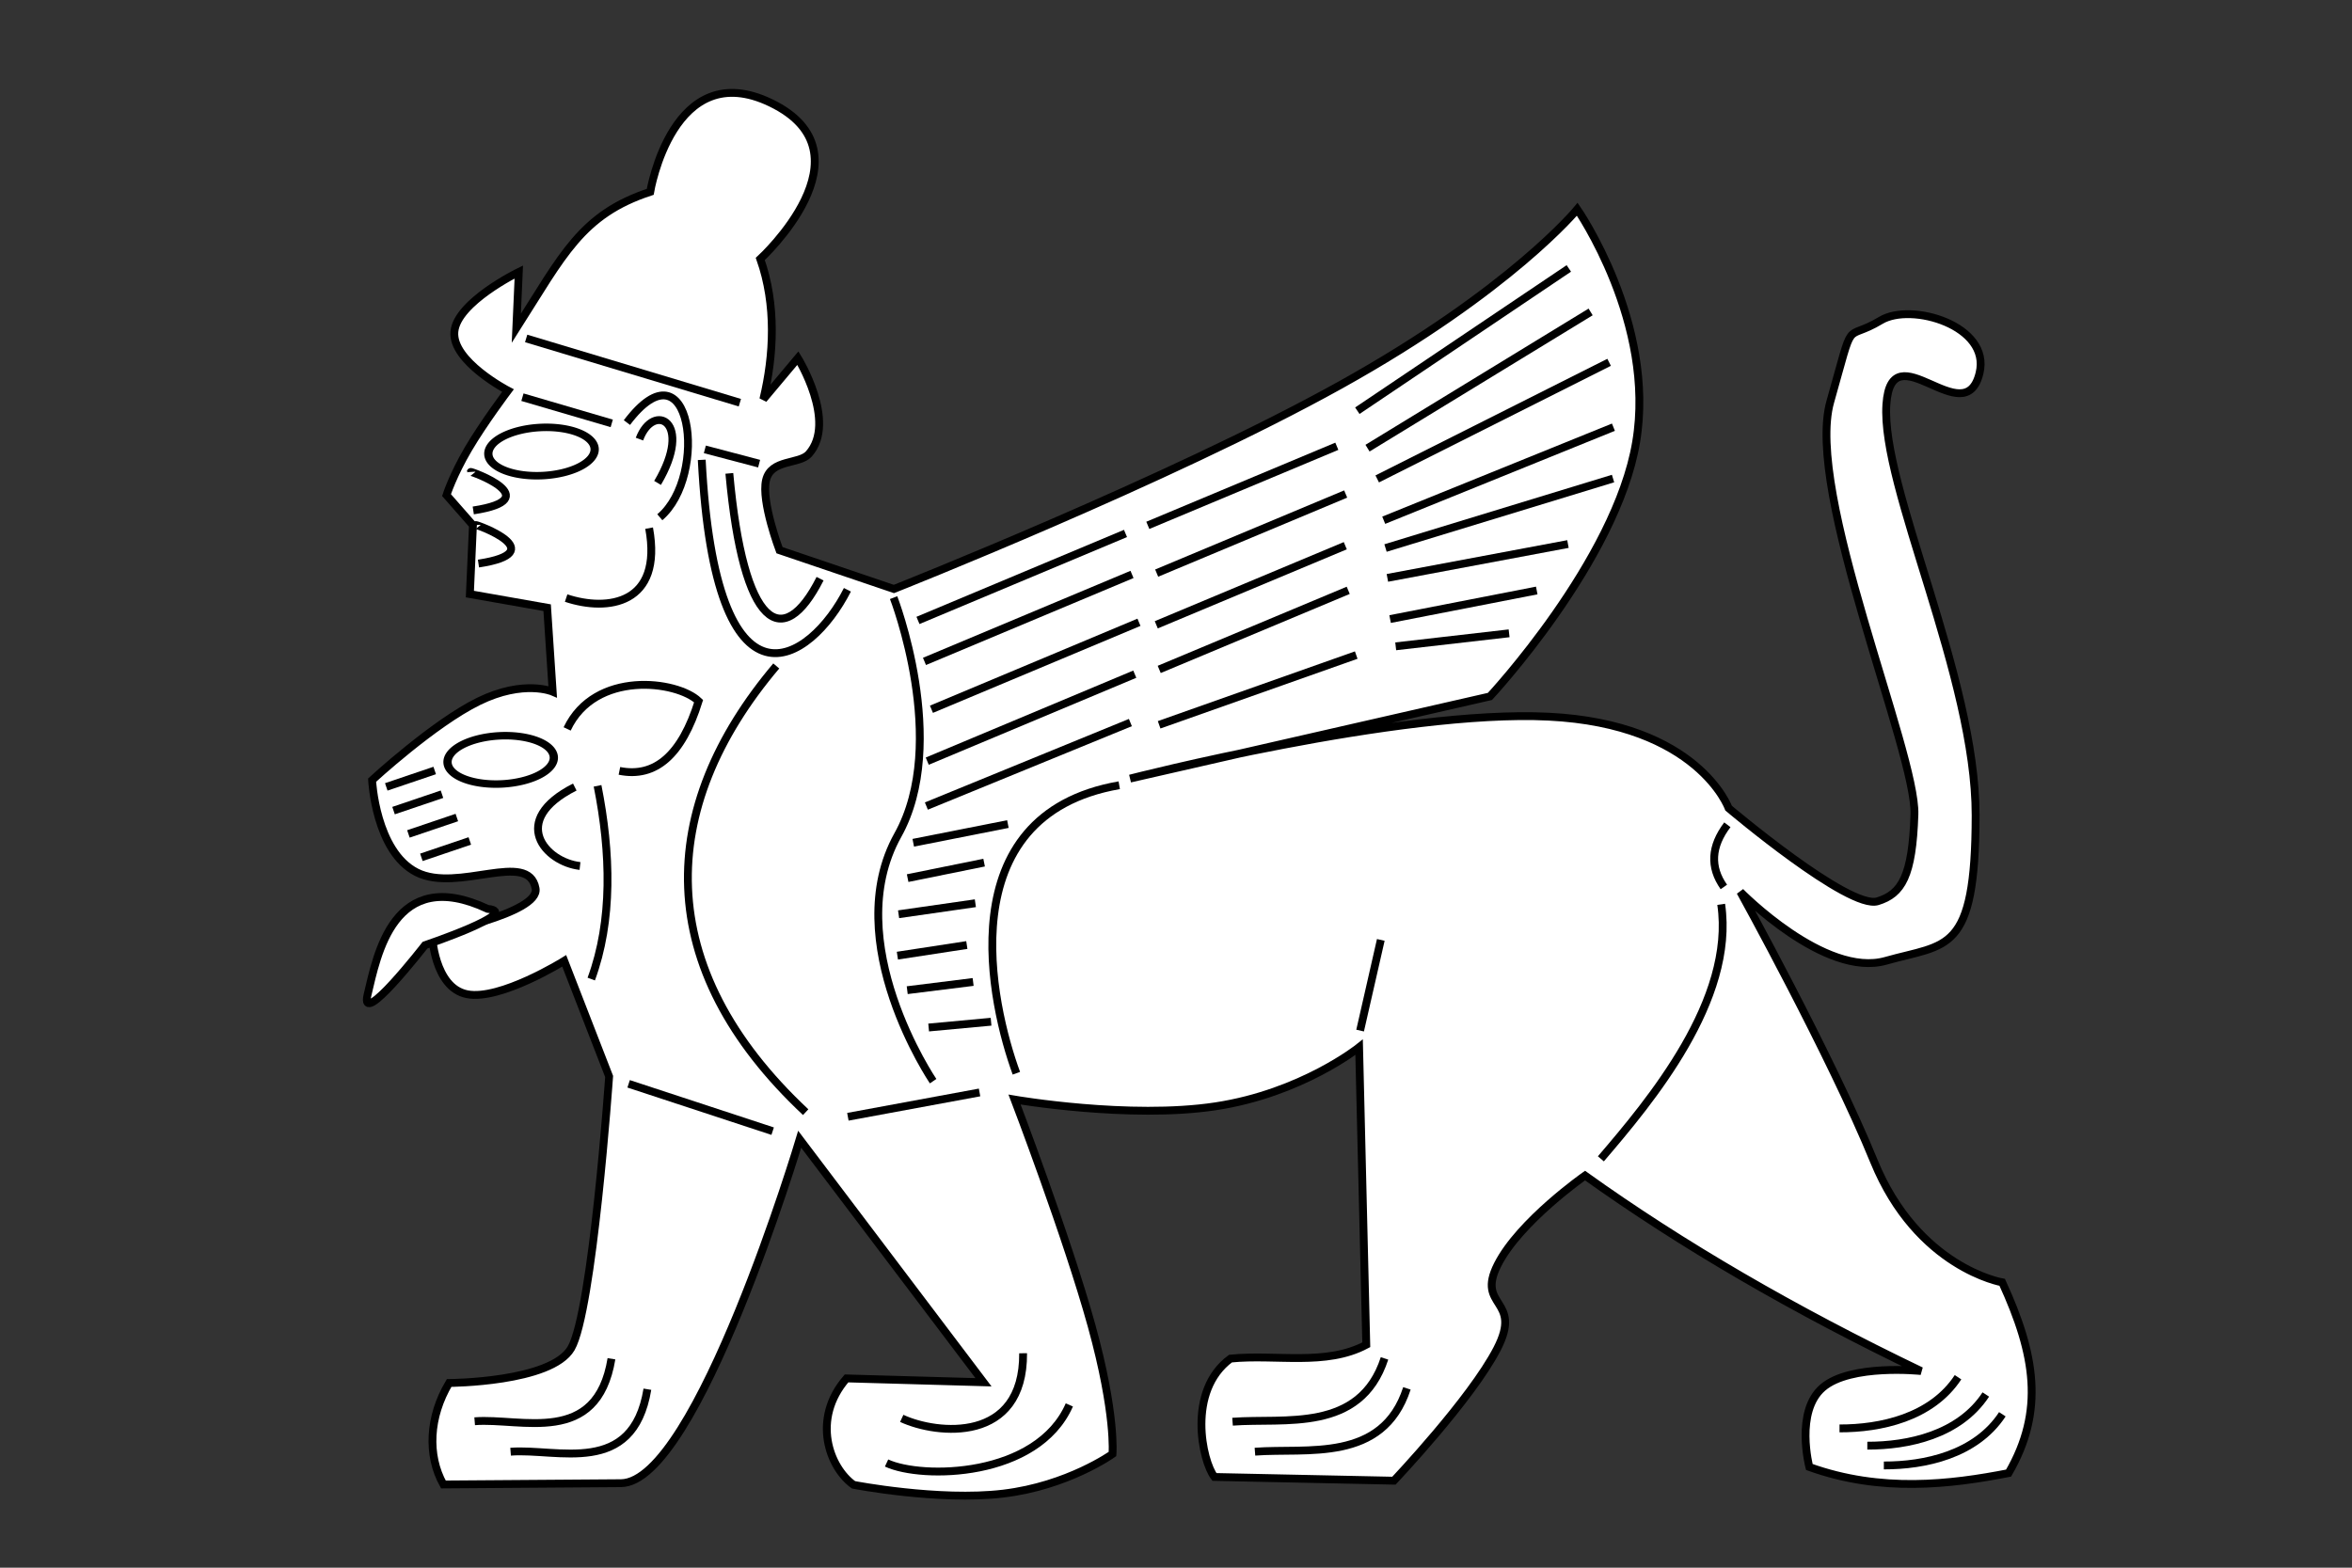<?xml version="1.0" encoding="UTF-8" standalone="no"?>
<!-- Created with Inkscape (http://www.inkscape.org/) -->
<svg
   xmlns:dc="http://purl.org/dc/elements/1.1/"
   xmlns:cc="http://web.resource.org/cc/"
   xmlns:rdf="http://www.w3.org/1999/02/22-rdf-syntax-ns#"
   xmlns:svg="http://www.w3.org/2000/svg"
   xmlns="http://www.w3.org/2000/svg"
   xmlns:sodipodi="http://sodipodi.sourceforge.net/DTD/sodipodi-0.dtd"
   xmlns:inkscape="http://www.inkscape.org/namespaces/inkscape"
   width="600px"
   height="400px"
   id="svg4618"
   sodipodi:version="0.32"
   inkscape:version="0.44"
   sodipodi:docbase="C:\Documents and Settings\다니엘\바탕 화면"
   sodipodi:docname="hittite.svg"
   inkscape:export-filename="/Users/daniel/Desktop/hittite.png"
   inkscape:export-xdpi="16.860001"
   inkscape:export-ydpi="16.860001">
  <rect width="100%" height="100%" fill="#333333" stroke="none"/>
  <defs
     id="defs4620" />
  <sodipodi:namedview
     id="base"
     pagecolor="#ffffff"
     bordercolor="#666666"
     borderopacity="1.0"
     inkscape:pageopacity="0.0"
     inkscape:pageshadow="2"
     inkscape:zoom="0.86"
     inkscape:cx="300"
     inkscape:cy="200"
     inkscape:document-units="px"
     inkscape:current-layer="layer1"
     inkscape:window-width="847"
     inkscape:window-height="579"
     inkscape:window-x="30"
     inkscape:window-y="127" />
  <g
     inkscape:label="Layer 1"
     inkscape:groupmode="layer"
     id="layer1">
    <g
       id="g5706"
       style="fill:white;fill-opacity:1;stroke-width:2;stroke-miterlimit:4;stroke-dasharray:none">
      <path
         sodipodi:nodetypes="czcczcccczczczccccczzcczccczczzzzzzzzcscczcsccszccczccczczccccczcszczcc"
         id="path5575"
         d="M 155.39,274.664 C 155.39,274.664 151.175,334.621 145.695,344.023 C 140.607,352.753 114.574,352.873 114.574,352.873 C 109.435,361.504 108.948,371.297 113.111,378.766 L 158.408,378.439 C 177.808,378.299 204.002,290.684 204.002,290.684 L 250.89,352.689 L 215.95,351.706 C 206.924,362.154 211.624,374.499 217.74,378.857 C 217.74,378.857 239.418,383.065 255.933,381.098 C 272.448,379.132 283.8,370.99 283.8,370.99 C 283.8,370.99 284.72,360.902 278.474,338.294 C 272.228,315.685 258.816,280.556 258.816,280.556 C 258.816,280.556 288.143,285.612 310.116,282.275 C 332.089,278.938 346.708,267.21 346.708,267.21 L 348.541,343.118 C 338.251,348.623 325.447,345.474 313.9,346.652 C 302.701,354.905 306.715,372.884 309.806,376.85 L 355.584,377.803 C 355.584,377.803 375.222,357.095 381.901,344.186 C 388.58,331.277 376.456,333.724 382.068,322.666 C 387.679,311.607 404.348,299.952 404.348,299.952 C 429.107,317.66 457.679,334.284 490.066,349.823 C 490.066,349.823 472.108,347.924 464.982,354.045 C 457.855,360.165 461.562,374.306 461.562,374.306 C 479.877,380.905 497.615,378.745 512.391,375.866 C 521.588,359.996 519.226,345.628 510.768,327.195 C 510.768,327.195 489.162,323.529 478.051,296.302 C 467.042,269.324 443.961,227.544 443.961,227.544 C 443.961,227.544 465.509,249.581 481.07,245.156 C 496.63,240.732 503.95,243.563 503.988,208.067 C 504.026,172.572 479.786,124.262 481.221,103.173 C 482.52,84.088 501.22,110.798 504.984,95.183 C 507.897,83.101 487.563,77.076 479.808,81.738 C 470.106,87.569 473.361,79.76 466.91,102.511 C 460.382,125.535 488.885,191.94 488.374,207.799 C 487.866,223.557 485.147,228.063 478.994,229.956 C 471.685,232.205 440.968,206.194 440.968,206.194 C 440.968,206.194 433.213,184.743 395.044,182.858 C 356.875,180.974 288.292,198.657 288.292,198.657 L 380.079,177.698 C 380.079,177.698 412.245,143.21 417.375,112.817 C 422.505,82.424 402.362,53.395 402.362,53.395 C 402.362,53.395 385.492,74.024 341.91,98.245 C 298.329,122.467 228.035,150.28 228.035,150.28 L 198.849,140.382 C 198.849,140.382 194.15,127.986 195.416,122.529 C 196.681,117.073 203.912,118.556 206.332,115.83 C 213.603,107.643 203.544,91.37 203.544,91.37 L 194.726,101.884 C 197.429,90.666 198.081,77.801 193.951,66.073 C 193.951,66.073 223.321,39.147 196.657,26.253 C 171.635,14.153 165.873,48.945 165.873,48.945 C 148.273,54.737 143.603,65.105 131.709,83.773 L 132.347,69.397 C 132.347,69.397 116.604,77.059 115.913,84.625 C 115.223,92.191 129.586,99.662 129.586,99.662 C 129.586,99.662 123.391,107.884 119.471,114.549 C 115.551,121.214 113.907,126.322 113.907,126.322 L 120.652,134.007 L 119.868,151.582 L 139.579,155.053 L 140.992,176.488 C 140.992,176.488 133.648,173.299 122.131,178.94 C 110.614,184.58 94.923,199.051 94.923,199.051 C 94.923,199.051 95.807,217.31 106.325,222.6 C 116.843,227.89 134.827,216.813 136.628,226.685 C 137.795,233.08 110.197,238.381 110.197,238.381 C 110.197,238.381 110.697,251.978 119.132,253.674 C 127.566,255.37 143.934,245.166 143.934,245.166 L 155.39,274.664 z "
         style="fill:white;fill-opacity:1;fill-rule:evenodd;stroke:#000000;stroke-width:2;stroke-linecap:butt;stroke-linejoin:miter;stroke-miterlimit:4;stroke-dasharray:none;stroke-opacity:1" />
      <path
         sodipodi:nodetypes="cczc"
         id="path5483"
         d="M 108.412,241.169 C 108.412,241.169 133.336,232.734 124.392,231.9 C 100.331,220.601 96.168,243.849 93.774,253.767 C 91.581,262.857 108.412,241.169 108.412,241.169 z "
         style="fill:white;fill-opacity:1;fill-rule:evenodd;stroke:#000000;stroke-width:2;stroke-linecap:butt;stroke-linejoin:miter;stroke-miterlimit:4;stroke-dasharray:none;stroke-opacity:1" />
    </g>
    <path
       style="fill:none;fill-opacity:1;fill-rule:evenodd;stroke:#000000;stroke-width:2;stroke-linecap:butt;stroke-linejoin:miter;stroke-miterlimit:4;stroke-dasharray:none;stroke-opacity:1"
       d="M 234.176,158.303 L 287.117,136.111"
       id="path5357" />
    <path
       style="fill:none;fill-opacity:1;fill-rule:evenodd;stroke:#000000;stroke-width:2;stroke-linecap:butt;stroke-linejoin:miter;stroke-miterlimit:4;stroke-dasharray:none;stroke-opacity:1"
       d="M 292.81,134.046 L 341.026,113.867"
       id="path5359" />
    <path
       style="fill:none;fill-opacity:1;fill-rule:evenodd;stroke:#000000;stroke-width:2;stroke-linecap:butt;stroke-linejoin:miter;stroke-miterlimit:4;stroke-dasharray:none;stroke-opacity:1"
       d="M 346.257,104.796 L 400.21,68.487"
       id="path5361" />
    <path
       style="fill:none;fill-opacity:1;fill-rule:evenodd;stroke:#000000;stroke-width:2;stroke-linecap:butt;stroke-linejoin:miter;stroke-miterlimit:4;stroke-dasharray:none;stroke-opacity:1"
       d="M 235.837,168.76 L 288.778,146.568"
       id="path5363" />
    <path
       style="fill:none;fill-opacity:1;fill-rule:evenodd;stroke:#000000;stroke-width:2;stroke-linecap:butt;stroke-linejoin:miter;stroke-miterlimit:4;stroke-dasharray:none;stroke-opacity:1"
       d="M 237.614,180.969 L 290.554,158.777"
       id="path5365" />
    <path
       style="fill:none;fill-opacity:1;fill-rule:evenodd;stroke:#000000;stroke-width:2;stroke-linecap:butt;stroke-linejoin:miter;stroke-miterlimit:4;stroke-dasharray:none;stroke-opacity:1"
       d="M 236.543,194.21 L 289.484,172.018"
       id="path5367" />
    <path
       style="fill:none;fill-opacity:1;fill-rule:evenodd;stroke:#000000;stroke-width:2;stroke-linecap:butt;stroke-linejoin:miter;stroke-miterlimit:4;stroke-dasharray:none;stroke-opacity:1"
       d="M 236.318,205.668 L 288.364,184.362"
       id="path5369" />
    <path
       style="fill:none;fill-opacity:1;fill-rule:evenodd;stroke:#000000;stroke-width:2;stroke-linecap:butt;stroke-linejoin:miter;stroke-miterlimit:4;stroke-dasharray:none;stroke-opacity:1"
       d="M 295.07,146.229 L 343.286,126.05"
       id="path5371" />
    <path
       style="fill:none;fill-opacity:1;fill-rule:evenodd;stroke:#000000;stroke-width:2;stroke-linecap:butt;stroke-linejoin:miter;stroke-miterlimit:4;stroke-dasharray:none;stroke-opacity:1"
       d="M 294.968,159.418 L 343.184,139.238"
       id="path5373" />
    <path
       style="fill:none;fill-opacity:1;fill-rule:evenodd;stroke:#000000;stroke-width:2;stroke-linecap:butt;stroke-linejoin:miter;stroke-miterlimit:4;stroke-dasharray:none;stroke-opacity:1"
       d="M 295.719,170.803 L 343.934,150.623"
       id="path5375" />
    <path
       style="fill:none;fill-opacity:1;fill-rule:evenodd;stroke:#000000;stroke-width:2;stroke-linecap:butt;stroke-linejoin:miter;stroke-miterlimit:4;stroke-dasharray:none;stroke-opacity:1"
       d="M 295.699,184.933 L 345.975,167.145"
       id="path5377" />
    <path
       style="fill:none;fill-opacity:1;fill-rule:evenodd;stroke:#000000;stroke-width:2;stroke-linecap:butt;stroke-linejoin:miter;stroke-miterlimit:4;stroke-dasharray:none;stroke-opacity:1"
       d="M 348.856,114.348 L 405.772,79.589"
       id="path5379" />
    <path
       style="fill:none;fill-opacity:1;fill-rule:evenodd;stroke:#000000;stroke-width:2;stroke-linecap:butt;stroke-linejoin:miter;stroke-miterlimit:4;stroke-dasharray:none;stroke-opacity:1"
       d="M 351.334,122.197 L 410.488,92.445"
       id="path5381" />
    <path
       style="fill:none;fill-opacity:1;fill-rule:evenodd;stroke:#000000;stroke-width:2;stroke-linecap:butt;stroke-linejoin:miter;stroke-miterlimit:4;stroke-dasharray:none;stroke-opacity:1"
       d="M 352.992,132.739 L 411.588,108.999"
       id="path5383" />
    <path
       style="fill:none;fill-opacity:1;fill-rule:evenodd;stroke:#000000;stroke-width:2;stroke-linecap:butt;stroke-linejoin:miter;stroke-miterlimit:4;stroke-dasharray:none;stroke-opacity:1"
       d="M 353.45,139.83 L 411.489,122.103"
       id="path5385" />
    <path
       style="fill:none;fill-opacity:1;fill-rule:evenodd;stroke:#000000;stroke-width:2;stroke-linecap:butt;stroke-linejoin:miter;stroke-miterlimit:4;stroke-dasharray:none;stroke-opacity:1"
       d="M 353.926,147.448 L 399.988,138.81"
       id="path5389" />
    <path
       style="fill:none;fill-opacity:1;fill-rule:evenodd;stroke:#000000;stroke-width:2;stroke-linecap:butt;stroke-linejoin:miter;stroke-miterlimit:4;stroke-dasharray:none;stroke-opacity:1"
       d="M 354.619,157.957 L 392.026,150.665"
       id="path5391" />
    <path
       style="fill:none;fill-opacity:1;fill-rule:evenodd;stroke:#000000;stroke-width:2;stroke-linecap:butt;stroke-linejoin:miter;stroke-miterlimit:4;stroke-dasharray:none;stroke-opacity:1"
       d="M 356.048,164.911 L 384.974,161.592"
       id="path5393" />
    <path
       style="fill:none;fill-opacity:1;fill-rule:evenodd;stroke:#000000;stroke-width:2;stroke-linecap:butt;stroke-linejoin:miter;stroke-miterlimit:4;stroke-dasharray:none;stroke-opacity:1"
       d="M 232.974,215.033 L 257.116,210.261"
       id="path5395" />
    <path
       style="fill:none;fill-opacity:1;fill-rule:evenodd;stroke:#000000;stroke-width:2;stroke-linecap:butt;stroke-linejoin:miter;stroke-miterlimit:4;stroke-dasharray:none;stroke-opacity:1"
       d="M 231.542,224.054 L 251.048,220.102"
       id="path5397" />
    <path
       style="fill:none;fill-opacity:1;fill-rule:evenodd;stroke:#000000;stroke-width:2;stroke-linecap:butt;stroke-linejoin:miter;stroke-miterlimit:4;stroke-dasharray:none;stroke-opacity:1"
       d="M 229.235,233.275 L 248.817,230.461"
       id="path5399" />
    <path
       style="fill:none;fill-opacity:1;fill-rule:evenodd;stroke:#000000;stroke-width:2;stroke-linecap:butt;stroke-linejoin:miter;stroke-miterlimit:4;stroke-dasharray:none;stroke-opacity:1"
       d="M 228.926,243.838 L 246.639,241.125"
       id="path5401" />
    <path
       style="fill:none;fill-opacity:1;fill-rule:evenodd;stroke:#000000;stroke-width:2;stroke-linecap:butt;stroke-linejoin:miter;stroke-miterlimit:4;stroke-dasharray:none;stroke-opacity:1"
       d="M 231.433,252.646 L 248.249,250.552"
       id="path5403" />
    <path
       style="fill:none;fill-opacity:1;fill-rule:evenodd;stroke:#000000;stroke-width:2;stroke-linecap:butt;stroke-linejoin:miter;stroke-miterlimit:4;stroke-dasharray:none;stroke-opacity:1"
       d="M 236.902,262.173 L 252.821,260.698"
       id="path5405" />
    <path
       style="fill:none;fill-opacity:1;fill-rule:evenodd;stroke:#000000;stroke-width:2;stroke-linecap:butt;stroke-linejoin:miter;stroke-miterlimit:4;stroke-dasharray:none;stroke-opacity:1"
       d="M 439.079,230.742 C 442.632,255.159 421.015,280.934 408.386,295.678"
       id="path5407"
       sodipodi:nodetypes="cc" />
    <path
       style="fill:none;fill-opacity:1;fill-rule:evenodd;stroke:#000000;stroke-width:2;stroke-linecap:butt;stroke-linejoin:miter;stroke-miterlimit:4;stroke-dasharray:none;stroke-opacity:1"
       d="M 198.026,169.921 C 167.383,206.144 166.186,246.93 205.531,283.771"
       id="path5409"
       sodipodi:nodetypes="cc" />
    <path
       style="fill:none;fill-opacity:1;fill-rule:evenodd;stroke:#000000;stroke-width:2;stroke-linecap:butt;stroke-linejoin:miter;stroke-miterlimit:4;stroke-dasharray:none;stroke-opacity:1"
       d="M 160.366,276.54 L 197.107,288.62"
       id="path5411" />
    <path
       style="fill:none;fill-opacity:1;fill-rule:evenodd;stroke:#000000;stroke-width:2;stroke-linecap:butt;stroke-linejoin:miter;stroke-miterlimit:4;stroke-dasharray:none;stroke-opacity:1"
       d="M 216.295,284.948 L 249.888,278.742"
       id="path5413" />
    <path
       style="fill:none;fill-opacity:1;fill-rule:evenodd;stroke:#000000;stroke-width:2;stroke-linecap:butt;stroke-linejoin:miter;stroke-miterlimit:4;stroke-dasharray:none;stroke-opacity:1"
       d="M 155.983,346.693 C 152.283,369.158 133.009,361.702 121.089,362.638"
       id="path5415"
       sodipodi:nodetypes="cc" />
    <path
       style="fill:none;fill-opacity:1;fill-rule:evenodd;stroke:#000000;stroke-width:2;stroke-linecap:butt;stroke-linejoin:miter;stroke-miterlimit:4;stroke-dasharray:none;stroke-opacity:1"
       d="M 165.149,354.463 C 161.448,376.928 142.174,369.472 130.254,370.408"
       id="path5419"
       sodipodi:nodetypes="cc" />
    <path
       style="fill:none;fill-opacity:1;fill-rule:evenodd;stroke:#000000;stroke-width:2;stroke-linecap:butt;stroke-linejoin:miter;stroke-miterlimit:4;stroke-dasharray:none;stroke-opacity:1"
       d="M 261,345.287 C 261.141,368.313 239.057,366.1 230.036,361.899"
       id="path5421"
       sodipodi:nodetypes="cc" />
    <path
       style="fill:none;fill-opacity:1;fill-rule:evenodd;stroke:#000000;stroke-width:2;stroke-linecap:butt;stroke-linejoin:miter;stroke-miterlimit:4;stroke-dasharray:none;stroke-opacity:1"
       d="M 272.791,358.471 C 264.603,377.107 235.186,377.492 226.165,373.291"
       id="path5425"
       sodipodi:nodetypes="cc" />
    <path
       style="fill:none;fill-opacity:1;fill-rule:evenodd;stroke:#000000;stroke-width:2;stroke-linecap:butt;stroke-linejoin:miter;stroke-miterlimit:4;stroke-dasharray:none;stroke-opacity:1"
       d="M 353.19,346.6 C 347,365.684 327.634,361.748 314.423,362.754"
       id="path5427"
       sodipodi:nodetypes="cc" />
    <path
       style="fill:none;fill-opacity:1;fill-rule:evenodd;stroke:#000000;stroke-width:2;stroke-linecap:butt;stroke-linejoin:miter;stroke-miterlimit:4;stroke-dasharray:none;stroke-opacity:1"
       d="M 358.905,354.249 C 352.715,373.332 333.35,369.397 320.139,370.402"
       id="path5429"
       sodipodi:nodetypes="cc" />
    <path
       style="fill:none;fill-opacity:1;fill-rule:evenodd;stroke:#000000;stroke-width:2;stroke-linecap:butt;stroke-linejoin:miter;stroke-miterlimit:4;stroke-dasharray:none;stroke-opacity:1"
       d="M 499.494,351.405 C 492.727,361.731 479.631,364.488 469.267,364.462"
       id="path5433"
       sodipodi:nodetypes="cc" />
    <path
       style="fill:none;fill-opacity:1;fill-rule:evenodd;stroke:#000000;stroke-width:2;stroke-linecap:butt;stroke-linejoin:miter;stroke-miterlimit:4;stroke-dasharray:none;stroke-opacity:1"
       d="M 506.585,355.811 C 499.817,366.137 486.722,368.894 476.358,368.867"
       id="path5435"
       sodipodi:nodetypes="cc" />
    <path
       style="fill:none;fill-opacity:1;fill-rule:evenodd;stroke:#000000;stroke-width:2;stroke-linecap:butt;stroke-linejoin:miter;stroke-miterlimit:4;stroke-dasharray:none;stroke-opacity:1"
       d="M 510.803,360.857 C 504.036,371.182 490.941,373.94 480.576,373.913"
       id="path5437"
       sodipodi:nodetypes="cc" />
    <path
       style="fill:none;fill-opacity:1;fill-rule:evenodd;stroke:#000000;stroke-width:2;stroke-linecap:butt;stroke-linejoin:miter;stroke-miterlimit:4;stroke-dasharray:none;stroke-opacity:1"
       d="M 440.655,210.443 C 436.484,215.941 436.185,221.23 439.758,226.311"
       id="path5439"
       sodipodi:nodetypes="cc" />
    <path
       style="fill:none;fill-opacity:1;fill-rule:evenodd;stroke:#000000;stroke-width:2;stroke-linecap:butt;stroke-linejoin:miter;stroke-miterlimit:4;stroke-dasharray:none;stroke-opacity:1"
       d="M 150.831,249.809 C 156.323,234.865 155.833,217.607 152.439,200.505"
       id="path5461"
       sodipodi:nodetypes="cc" />
    <path
       style="fill:none;fill-opacity:1;fill-rule:evenodd;stroke:#000000;stroke-width:2;stroke-linecap:butt;stroke-linejoin:miter;stroke-miterlimit:4;stroke-dasharray:none;stroke-opacity:1"
       d="M 134.227,86.354 L 188.74,102.748"
       id="path5463" />
    <path
       style="fill:none;fill-opacity:1;fill-rule:evenodd;stroke:#000000;stroke-width:2;stroke-linecap:butt;stroke-linejoin:miter;stroke-miterlimit:4;stroke-dasharray:none;stroke-opacity:1"
       d="M 133.273,101.346 L 156.057,108.027"
       id="path5465" />
    <path
       style="fill:none;fill-opacity:1;fill-rule:evenodd;stroke:#000000;stroke-width:2;stroke-linecap:butt;stroke-linejoin:miter;stroke-miterlimit:4;stroke-dasharray:none;stroke-opacity:1"
       d="M 179.81,114.655 L 193.651,118.303"
       id="path5467"
       sodipodi:nodetypes="cc" />
    <path
       style="fill:none;fill-opacity:1;fill-rule:evenodd;stroke:#000000;stroke-width:2;stroke-linecap:butt;stroke-linejoin:miter;stroke-miterlimit:4;stroke-dasharray:none;stroke-opacity:1"
       d="M 179.015,117.335 C 182.512,185.113 206.719,169.159 216.174,150.485"
       id="path5469"
       sodipodi:nodetypes="cc" />
    <path
       style="fill:none;fill-opacity:1;fill-rule:evenodd;stroke:#000000;stroke-width:2;stroke-linecap:butt;stroke-linejoin:miter;stroke-miterlimit:4;stroke-dasharray:none;stroke-opacity:1"
       d="M 186.056,120.782 C 189.642,160.431 199.746,166.331 209.201,147.657"
       id="path5471"
       sodipodi:nodetypes="cc" />
    <path
       style="fill:none;fill-opacity:1;fill-rule:evenodd;stroke:#000000;stroke-width:2;stroke-linecap:butt;stroke-linejoin:miter;stroke-miterlimit:4;stroke-dasharray:none;stroke-opacity:1"
       d="M 144.423,152.599 C 155.018,156.129 169.139,154.195 165.591,134.758"
       id="path5473"
       sodipodi:nodetypes="cc" />
    <path
       style="fill:none;fill-opacity:1;fill-rule:evenodd;stroke:#000000;stroke-width:2;stroke-linecap:butt;stroke-linejoin:miter;stroke-miterlimit:4;stroke-dasharray:none;stroke-opacity:1"
       d="M 159.929,107.818 C 176.311,86.134 180.898,121.335 168.322,131.974"
       id="path5475"
       sodipodi:nodetypes="cc" />
    <path
       style="fill:none;fill-opacity:1;fill-rule:evenodd;stroke:#000000;stroke-width:2;stroke-linecap:butt;stroke-linejoin:miter;stroke-miterlimit:4;stroke-dasharray:none;stroke-opacity:1"
       d="M 163.122,112.04 C 166.701,102.472 177.07,107.479 167.745,123.216"
       id="path5477"
       sodipodi:nodetypes="cc" />
    <path
       style="fill:none;fill-opacity:1;fill-rule:evenodd;stroke:#000000;stroke-width:2;stroke-linecap:butt;stroke-linejoin:miter;stroke-miterlimit:4;stroke-dasharray:none;stroke-opacity:1"
       d="M 120.085,120.419 C 120.07,120.185 139.881,127.331 120.733,130.241"
       id="path5479"
       sodipodi:nodetypes="cc" />
    <path
       style="fill:none;fill-opacity:1;fill-rule:evenodd;stroke:#000000;stroke-width:2;stroke-linecap:butt;stroke-linejoin:miter;stroke-miterlimit:4;stroke-dasharray:none;stroke-opacity:1"
       d="M 346.968,262.957 L 352.243,239.821"
       id="path5481" />
    <path
       style="fill:none;fill-opacity:1;fill-rule:evenodd;stroke:#000000;stroke-width:2;stroke-linecap:butt;stroke-linejoin:miter;stroke-miterlimit:4;stroke-dasharray:none;stroke-opacity:1"
       d="M 227.964,152.486 C 227.964,152.486 242.247,189.388 229.043,213.071 C 213.891,240.249 238.04,275.865 238.04,275.865"
       id="path5485"
       sodipodi:nodetypes="czc" />
    <path
       sodipodi:type="arc"
       style="fill:none;fill-opacity:1;fill-rule:nonzero;stroke:#000000;stroke-width:2.018;stroke-linecap:butt;stroke-linejoin:miter;stroke-miterlimit:4;stroke-dasharray:none;stroke-opacity:1"
       id="path5487"
       sodipodi:cx="36.134007"
       sodipodi:cy="187.92555"
       sodipodi:rx="12.971182"
       sodipodi:ry="6.4855909"
       d="M 49.105 187.926 A 12.971 6.486 0 1 1  23.163,187.926 A 12.971 6.486 0 1 1  49.105 187.926 z"
       transform="matrix(1.045,-5.637199e-2,6.231174e-2,0.945,78.254,18.332)" />
    <path
       sodipodi:type="arc"
       style="fill:none;fill-opacity:1;fill-rule:nonzero;stroke:#000000;stroke-width:2.018;stroke-linecap:butt;stroke-linejoin:miter;stroke-miterlimit:4;stroke-dasharray:none;stroke-opacity:1"
       id="path5489"
       sodipodi:cx="36.134007"
       sodipodi:cy="187.92555"
       sodipodi:rx="12.971182"
       sodipodi:ry="6.4855909"
       d="M 49.105 187.926 A 12.971 6.486 0 1 1  23.163,187.926 A 12.971 6.486 0 1 1  49.105 187.926 z"
       transform="matrix(1.045,-5.637199e-2,6.231174e-2,0.945,88.668,-60.342)" />
    <path
       style="fill:none;fill-opacity:1;fill-rule:evenodd;stroke:#000000;stroke-width:2;stroke-linecap:butt;stroke-linejoin:miter;stroke-miterlimit:4;stroke-dasharray:none;stroke-opacity:1"
       d="M 144.681,185.983 C 151.786,170.951 172.688,173.632 178.216,178.9 C 173.939,192.607 167.205,198.537 158.016,196.689"
       id="path5491"
       sodipodi:nodetypes="ccc" />
    <path
       style="fill:none;fill-opacity:1;fill-rule:evenodd;stroke:#000000;stroke-width:2;stroke-linecap:butt;stroke-linejoin:miter;stroke-miterlimit:4;stroke-dasharray:none;stroke-opacity:1"
       d="M 146.63,200.818 C 129.706,209.349 139.15,219.972 147.958,220.961"
       id="path5493"
       sodipodi:nodetypes="cc" />
    <path
       style="fill:#ff002e;fill-opacity:1;fill-rule:evenodd;stroke:#000000;stroke-width:2;stroke-linecap:butt;stroke-linejoin:miter;stroke-miterlimit:4;stroke-dasharray:none;stroke-opacity:1"
       d="M 100.395,206.829 L 112.749,202.647"
       id="path5495" />
    <path
       style="fill:#ff002e;fill-opacity:1;fill-rule:evenodd;stroke:#000000;stroke-width:2;stroke-linecap:butt;stroke-linejoin:miter;stroke-miterlimit:4;stroke-dasharray:none;stroke-opacity:1"
       d="M 104.187,212.776 L 116.541,208.594"
       id="path5497" />
    <path
       style="fill:#ff002e;fill-opacity:1;fill-rule:evenodd;stroke:#000000;stroke-width:2;stroke-linecap:butt;stroke-linejoin:miter;stroke-miterlimit:4;stroke-dasharray:none;stroke-opacity:1"
       d="M 107.496,218.75 L 119.849,214.568"
       id="path5499" />
    <path
       style="fill:#ff002e;fill-opacity:1;fill-rule:evenodd;stroke:#000000;stroke-width:2;stroke-linecap:butt;stroke-linejoin:miter;stroke-miterlimit:4;stroke-dasharray:none;stroke-opacity:1"
       d="M 98.539,200.777 L 110.893,196.594"
       id="path5501" />
    <path
       style="fill:none;fill-opacity:1;fill-rule:evenodd;stroke:#000000;stroke-width:2;stroke-linecap:butt;stroke-linejoin:miter;stroke-miterlimit:4;stroke-dasharray:none;stroke-opacity:1"
       d="M 121.411,133.973 C 121.395,133.739 141.206,140.885 122.058,143.796"
       id="path5503"
       sodipodi:nodetypes="cc" />
    <path
       style="fill:none;fill-opacity:1;fill-rule:evenodd;stroke:#000000;stroke-width:2;stroke-linecap:butt;stroke-linejoin:miter;stroke-miterlimit:4;stroke-dasharray:none;stroke-opacity:1"
       d="M 285.523,200.356 C 241.662,207.996 252.962,256.604 259.28,273.84"
       id="path5505"
       sodipodi:nodetypes="cc" />
  </g>
</svg>
